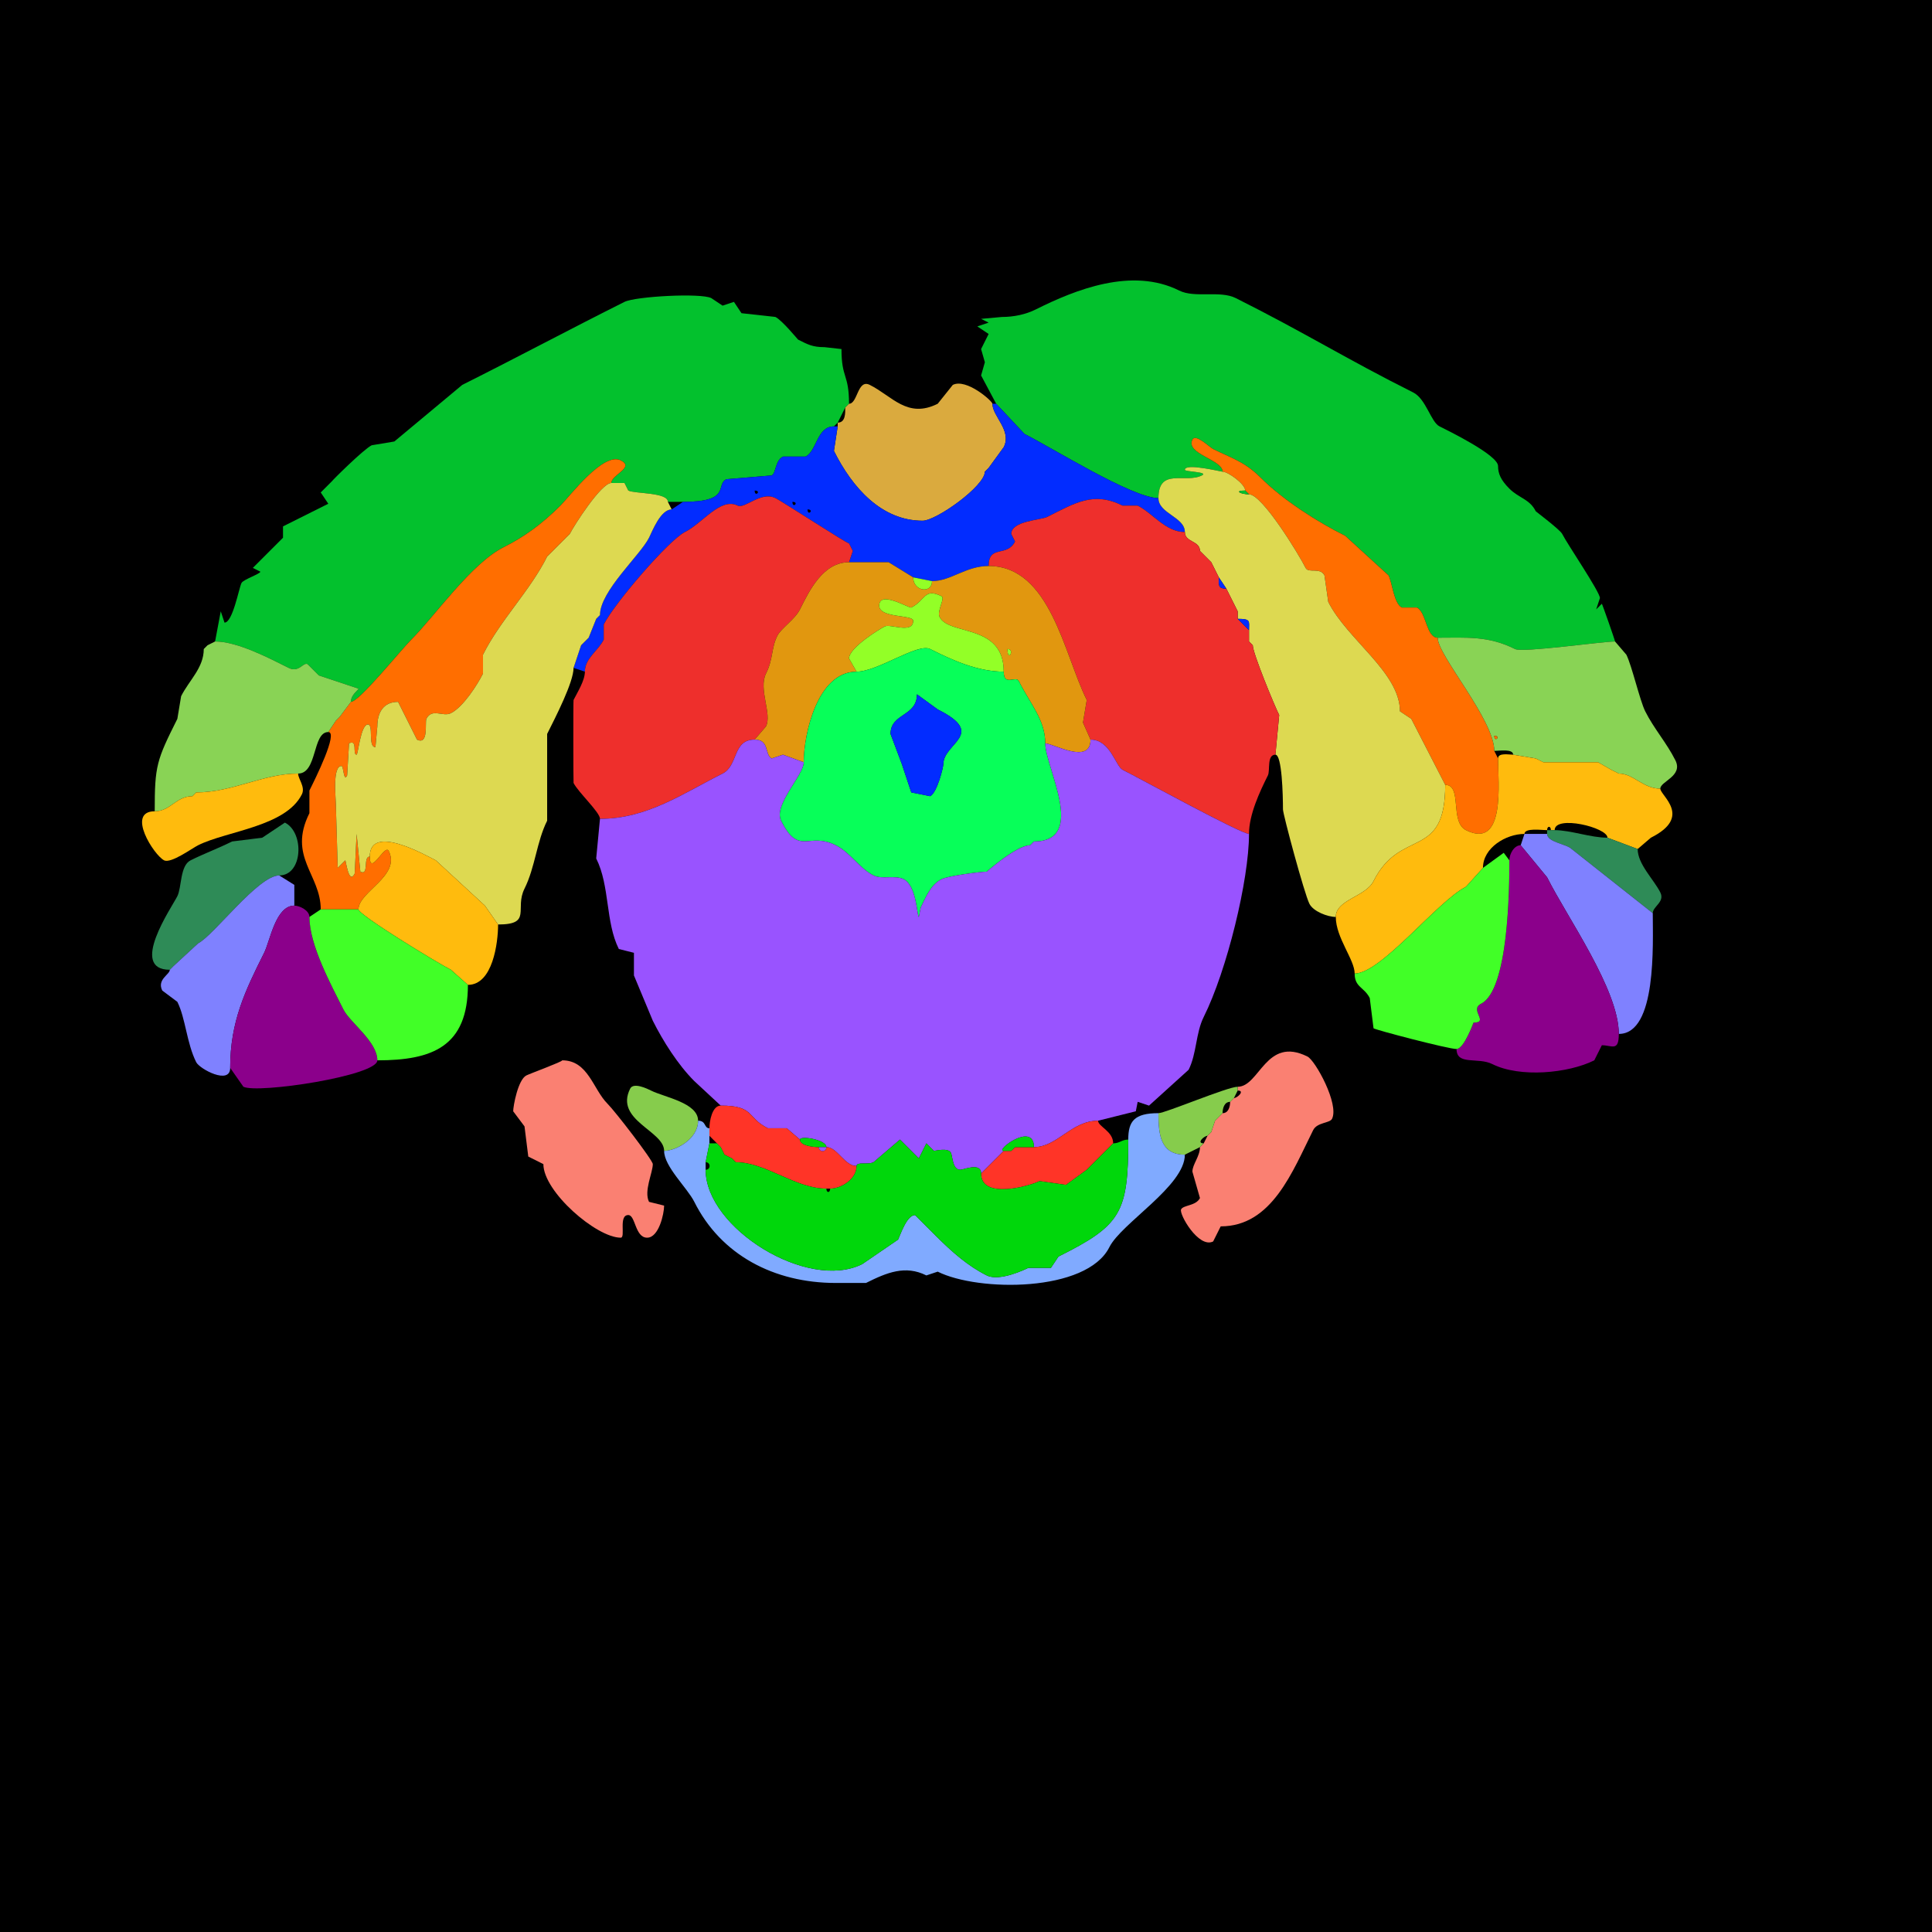 <?xml version="1.0" encoding="UTF-8"?>
<svg xmlns="http://www.w3.org/2000/svg" xmlns:xlink="http://www.w3.org/1999/xlink" width="430px" height="430px" viewBox="0 0 430 430" version="1.1">
<g id="surface1">
<rect x="0" y="0" width="430" height="430" style="fill:rgb(0%,0%,0%);fill-opacity:1;stroke:none;"/>
<path style=" stroke:none;fill-rule:nonzero;fill:rgb(1.176%,75.686%,17.647%);fill-opacity:1;" d="M 319.98 141.934 C 326.395 141.934 331.215 141.461 337.195 144.453 C 338.906 145.309 356.574 142.773 359.453 142.773 C 359.453 142.52 356.594 134.375 356.516 134.375 C 356.516 134.375 355.254 135.633 355.254 135.633 C 355.254 135.633 356.094 133.117 356.094 133.117 C 356.094 131.742 348.812 121.074 347.695 118.836 C 347.227 117.898 341.84 113.848 341.816 113.797 C 340.441 111.051 338.055 110.875 335.938 108.758 C 334.004 106.824 333.418 105.383 333.418 103.719 C 333.418 101.262 322.121 95.762 320.398 94.902 C 318.461 93.934 317.398 88.781 314.523 87.344 C 299.961 80.062 289.945 73.797 275.047 66.348 C 271.508 64.578 265.926 66.406 262.453 64.668 C 251.941 59.414 239.355 64.457 230.539 68.867 C 228.336 69.969 225.668 70.547 222.977 70.547 C 222.977 70.547 218.359 70.969 218.359 70.969 C 218.359 70.969 220.039 71.805 220.039 71.805 C 220.039 71.805 217.52 72.648 217.52 72.648 C 217.52 72.648 220.039 74.328 220.039 74.328 C 220.039 74.328 218.359 77.688 218.359 77.688 C 218.359 77.688 219.199 80.625 219.199 80.625 C 219.199 80.625 218.359 83.562 218.359 83.562 C 218.359 83.562 221.719 89.863 221.719 89.863 C 221.719 89.863 228.016 96.582 228.016 96.582 C 234.051 99.598 252.012 110.859 257.832 110.859 C 257.832 104 263.836 107.648 267.492 105.82 C 269.129 105 263.711 105.035 263.711 104.562 C 263.711 102.98 271.719 104.98 272.109 104.98 C 272.109 102.297 263.801 101.023 265.391 97.844 C 266.098 96.43 269.195 99.535 270.008 99.941 C 273.918 101.895 276.977 102.711 280.508 106.242 C 285.59 111.32 293.238 116.176 299.406 119.258 C 299.406 119.258 309.062 128.078 309.062 128.078 C 309.844 129.641 310.23 134.328 312 135.215 C 312 135.215 315.359 135.215 315.359 135.215 C 317.469 136.27 317.441 141.934 319.98 141.934 Z M 319.98 141.934 "/>
<path style=" stroke:none;fill-rule:nonzero;fill:rgb(1.176%,75.686%,17.647%);fill-opacity:1;" d="M 47.871 142.773 C 52.844 142.773 59.879 146.469 64.25 148.652 C 66.531 149.793 67.48 147.328 68.445 147.812 L 70.969 150.332 L 79.785 153.273 C 79.785 153.602 78.105 154.582 78.105 156.211 C 79.934 156.211 89.121 144.777 91.543 142.352 C 96.809 137.09 104.91 125.383 112.117 121.777 C 116.664 119.504 120.609 116.645 124.719 112.539 C 126.883 110.371 134.277 100.523 138.156 102.461 C 141.363 104.062 136.055 105.66 136.055 107.5 C 136.055 107.5 138.992 107.5 138.992 107.5 C 138.992 107.5 139.836 109.18 139.836 109.18 C 141.309 109.918 148.652 109.551 148.652 111.699 C 148.652 111.699 152.012 111.699 152.012 111.699 C 162.922 111.699 159.141 107.926 161.672 106.66 C 161.672 106.66 171.75 105.82 171.75 105.82 C 172.746 105.32 172.496 102.508 174.266 101.621 C 174.266 101.621 179.305 101.621 179.305 101.621 C 181.809 100.371 181.812 94.902 185.605 94.902 C 185.605 94.902 186.445 94.062 186.445 94.062 C 186.445 94.062 188.125 90.703 188.125 90.703 C 188.125 90.703 188.965 89.863 188.965 89.863 C 188.965 83.18 187.285 84.289 187.285 77.688 C 187.285 77.688 183.508 77.266 183.508 77.266 C 180.832 77.266 179.785 76.664 177.625 75.586 C 177.559 75.551 174.078 71.293 172.586 70.547 C 172.586 70.547 165.031 69.707 165.031 69.707 C 165.031 69.707 163.352 67.188 163.352 67.188 C 163.352 67.188 160.828 68.027 160.828 68.027 C 160.828 68.027 158.312 66.348 158.312 66.348 C 155.953 65.168 141.43 65.969 138.992 67.188 C 126.996 73.188 114.898 79.656 102.883 85.664 C 102.883 85.664 87.766 98.262 87.766 98.262 C 87.766 98.262 82.727 99.102 82.727 99.102 C 80.902 100.012 73.906 106.965 73.906 107.078 C 73.906 107.078 71.387 109.602 71.387 109.602 C 71.387 109.602 73.066 112.117 73.066 112.117 C 73.066 112.117 62.988 117.156 62.988 117.156 C 62.988 117.156 62.988 119.68 62.988 119.68 C 62.988 119.68 56.27 126.398 56.27 126.398 C 56.27 126.398 57.949 127.234 57.949 127.234 C 57.949 127.723 54.141 128.977 53.75 129.758 C 53.168 130.922 51.797 138.574 49.969 138.574 C 49.969 138.574 49.133 136.055 49.133 136.055 C 49.133 136.055 47.871 142.773 47.871 142.773 Z M 47.871 142.773 "/>
<path style=" stroke:none;fill-rule:nonzero;fill:rgb(85.49%,66.667%,24.314%);fill-opacity:1;" d="M 220.039 104.141 L 219.199 104.98 C 219.199 108.195 208.379 115.898 205.344 115.898 C 196.211 115.898 189.719 108.586 185.605 100.359 C 185.605 100.359 186.445 94.902 186.445 94.902 C 186.445 94.902 186.445 94.062 186.445 94.062 C 188.215 94.062 188.125 91.934 188.125 90.703 C 188.125 90.703 188.965 89.863 188.965 89.863 C 190.914 89.863 190.836 84.289 193.586 85.664 C 198.578 88.16 201.953 93.238 208.703 89.863 C 208.703 89.863 212.062 85.664 212.062 85.664 C 215.102 84.145 220.879 89.273 220.879 89.863 C 220.879 92.664 225.262 95.793 223.398 99.523 C 223.398 99.523 220.039 104.141 220.039 104.141 Z M 220.039 104.141 "/>
<path style=" stroke:none;fill-rule:evenodd;fill:rgb(0.784%,17.255%,100%);fill-opacity:1;" d="M 179.727 113.379 C 179.727 115 181.348 113.379 179.727 113.379 M 176.367 111.699 C 176.367 113.32 177.988 111.699 176.367 111.699 M 167.969 109.18 C 167.969 110.801 169.59 109.18 167.969 109.18 M 127.656 148.652 L 130.176 149.492 C 130.176 146.523 133.129 144.852 134.375 142.352 C 134.375 142.352 134.375 138.992 134.375 138.992 C 136.723 134.301 148.859 120.203 152.43 118.418 C 156.402 116.434 160.367 110.629 164.188 112.539 C 165.758 113.324 169.379 109.254 172.586 110.859 C 174.152 111.641 188.41 120.938 188.965 120.938 C 188.965 120.938 189.805 122.617 189.805 122.617 C 189.805 122.617 188.965 125.137 188.965 125.137 C 188.965 125.137 197.781 125.137 197.781 125.137 C 197.781 125.137 203.242 128.496 203.242 128.496 C 203.242 128.496 207.441 129.336 207.441 129.336 C 211.66 129.336 214.922 125.977 220.039 125.977 C 220.039 121.129 224.113 124.129 225.918 120.516 C 225.918 120.516 225.078 118.836 225.078 118.836 C 225.078 115.93 231.637 115.77 233.055 115.059 C 239.277 111.949 243.383 109.305 249.852 112.539 C 249.852 112.539 253.211 112.539 253.211 112.539 C 256.578 114.223 259.414 118.418 263.711 118.418 C 263.711 115.059 257.832 114.316 257.832 110.859 C 252.012 110.859 234.051 99.598 228.016 96.582 C 228.016 96.582 221.719 89.863 221.719 89.863 C 221.719 89.863 220.879 89.863 220.879 89.863 C 220.879 92.664 225.262 95.793 223.398 99.523 C 223.398 99.523 220.039 104.141 220.039 104.141 C 220.039 104.141 219.199 104.98 219.199 104.98 C 219.199 108.195 208.379 115.898 205.344 115.898 C 196.211 115.898 189.719 108.586 185.605 100.359 C 185.605 100.359 186.445 94.902 186.445 94.902 C 186.445 94.902 185.605 94.902 185.605 94.902 C 181.812 94.902 181.809 100.371 179.305 101.621 C 179.305 101.621 174.266 101.621 174.266 101.621 C 172.496 102.508 172.746 105.32 171.75 105.82 C 171.75 105.82 161.672 106.66 161.672 106.66 C 159.141 107.926 162.922 111.699 152.012 111.699 C 152.012 111.699 149.492 113.379 149.492 113.379 C 147.035 113.379 145.191 118.199 144.453 119.68 C 142.492 123.598 133.535 131.547 133.535 136.895 C 133.535 136.895 132.695 137.734 132.695 137.734 C 132.695 137.734 131.016 141.934 131.016 141.934 C 131.016 141.934 130.176 142.773 130.176 142.773 C 130.176 142.773 129.336 143.613 129.336 143.613 C 129.336 143.613 127.656 148.652 127.656 148.652 Z M 127.656 148.652 "/>
<path style=" stroke:none;fill-rule:nonzero;fill:rgb(100%,43.137%,0%);fill-opacity:1;" d="M 333.418 168.809 C 333.418 174.078 335.145 189.199 326.281 184.766 C 322.602 182.926 325.535 174.688 321.66 174.688 C 321.66 174.688 314.102 159.992 314.102 159.992 C 314.102 159.992 311.582 158.312 311.582 158.312 C 311.582 149.668 299.844 142.391 295.625 133.953 C 295.625 133.953 294.785 128.078 294.785 128.078 C 293.828 126.16 291.227 127.68 290.586 126.398 C 289.09 123.402 280.93 110.02 277.988 110.02 C 277.988 110.02 277.148 109.18 277.148 109.18 C 277.148 107.73 273.32 104.98 272.109 104.98 C 272.109 102.297 263.801 101.023 265.391 97.844 C 266.098 96.43 269.195 99.535 270.008 99.941 C 273.918 101.895 276.977 102.711 280.508 106.242 C 285.59 111.32 293.238 116.176 299.406 119.258 C 299.406 119.258 309.062 128.078 309.062 128.078 C 309.844 129.641 310.23 134.328 312 135.215 C 312 135.215 315.359 135.215 315.359 135.215 C 317.469 136.27 317.441 141.934 319.98 141.934 C 319.98 145.91 332.578 160.152 332.578 167.129 C 332.578 167.129 333.418 168.809 333.418 168.809 Z M 333.418 168.809 "/>
<path style=" stroke:none;fill-rule:nonzero;fill:rgb(100%,43.137%,0%);fill-opacity:1;" d="M 71.387 202.402 C 73.848 202.402 77.402 202.402 79.785 202.402 C 79.785 198.449 89.289 194.957 86.504 189.383 C 85.672 187.723 82.305 195.199 82.305 190.645 C 80.703 190.645 82.223 195.012 80.203 194.004 C 80.203 194.004 79.367 185.605 79.367 185.605 C 79.367 185.605 78.945 194.422 78.945 194.422 C 77.625 197.062 76.992 191.484 76.844 191.484 C 76.844 191.484 75.164 193.164 75.164 193.164 C 75.164 193.164 74.746 178.887 74.746 178.887 C 74.746 177.578 73.953 170.488 76.008 170.488 C 76.496 170.488 76.461 174.199 77.266 172.586 C 77.266 172.586 77.688 165.449 77.688 165.449 C 79.68 164.453 78.383 167.969 79.367 167.969 C 79.707 167.969 80.262 161.25 81.883 161.25 C 83.215 161.25 81.809 166.289 83.562 166.289 C 83.562 166.289 83.984 161.672 83.984 161.672 C 83.984 158.664 85.277 156.211 88.602 156.211 C 88.602 156.211 92.805 164.609 92.805 164.609 C 95.473 165.945 94.531 160.73 94.902 159.992 C 96.141 157.516 98.57 159.625 100.359 158.73 C 103.102 157.359 106.27 152.371 107.5 149.914 C 107.5 149.914 107.5 145.711 107.5 145.711 C 111.352 138.008 117.953 131.527 121.777 123.875 C 121.777 123.875 126.816 118.836 126.816 118.836 C 127.75 116.973 133.812 107.5 136.055 107.5 C 136.055 105.66 141.363 104.062 138.156 102.461 C 134.277 100.523 126.883 110.371 124.719 112.539 C 120.609 116.645 116.664 119.504 112.117 121.777 C 104.91 125.383 96.809 137.09 91.543 142.352 C 89.121 144.777 79.934 156.211 78.105 156.211 C 78.105 156.211 75.586 159.57 75.586 159.57 C 75.586 159.57 74.746 160.41 74.746 160.41 C 74.746 160.41 73.066 162.93 73.066 162.93 C 75.348 162.93 70.156 173.371 68.867 175.945 C 68.867 175.945 68.867 180.984 68.867 180.984 C 64.004 190.715 71.387 194.617 71.387 202.402 Z M 71.387 202.402 "/>
<path style=" stroke:none;fill-rule:nonzero;fill:rgb(1.176%,75.686%,17.647%);fill-opacity:1;" d="M 220.039 104.141 L 219.199 104.98 C 219.199 104.98 220.039 104.141 220.039 104.141 Z M 220.039 104.141 "/>
<path style=" stroke:none;fill-rule:nonzero;fill:rgb(86.667%,85.098%,31.765%);fill-opacity:1;" d="M 321.66 174.688 C 321.66 191.609 311.695 184.117 305.703 196.102 C 303.957 199.602 297.305 200.211 297.305 204.082 C 295.5 204.082 292.285 202.863 291.426 201.141 C 290.297 198.883 285.547 181.25 285.547 180.148 C 285.547 177.008 285.328 167.969 283.867 167.969 C 283.867 167.969 284.707 159.148 284.707 159.148 C 283.629 156.992 278.828 145.383 278.828 143.613 C 278.828 143.613 277.988 142.773 277.988 142.773 C 277.988 142.773 277.988 140.254 277.988 140.254 C 277.988 138.246 278.461 137.734 275.469 137.734 C 275.469 137.734 275.469 136.055 275.469 136.055 C 275.469 136.055 274.629 134.375 274.629 134.375 C 274.629 134.375 272.949 131.016 272.949 131.016 C 272.949 131.016 271.27 128.496 271.27 128.496 C 271.27 128.496 269.59 125.137 269.59 125.137 C 269.59 125.137 267.07 122.617 267.07 122.617 C 267.07 120.324 263.711 120.719 263.711 118.418 C 263.711 115.059 257.832 114.316 257.832 110.859 C 257.832 104 263.836 107.648 267.492 105.82 C 269.129 105 263.711 105.035 263.711 104.562 C 263.711 102.98 271.719 104.98 272.109 104.98 C 273.32 104.98 277.148 107.73 277.148 109.18 C 274.48 109.18 276.242 110.02 277.988 110.02 C 280.93 110.02 289.09 123.402 290.586 126.398 C 291.227 127.68 293.828 126.16 294.785 128.078 C 294.785 128.078 295.625 133.953 295.625 133.953 C 299.844 142.391 311.582 149.668 311.582 158.312 C 311.582 158.312 314.102 159.992 314.102 159.992 C 314.102 159.992 321.66 174.688 321.66 174.688 Z M 321.66 174.688 "/>
<path style=" stroke:none;fill-rule:nonzero;fill:rgb(86.667%,85.098%,31.765%);fill-opacity:1;" d="M 82.305 190.645 C 82.305 183.273 94.559 190.266 97 191.484 L 107.922 201.562 L 110.859 205.762 C 118.504 205.762 114.484 202.293 116.738 197.781 C 119.102 193.059 119.438 187.344 121.777 182.664 C 121.777 182.664 121.777 163.352 121.777 163.352 C 123.648 159.609 127.656 151.844 127.656 148.652 C 127.656 148.652 129.336 143.613 129.336 143.613 C 129.336 143.613 130.176 142.773 130.176 142.773 C 130.176 142.773 131.016 141.934 131.016 141.934 C 131.016 141.934 132.695 137.734 132.695 137.734 C 132.695 137.734 133.535 136.895 133.535 136.895 C 133.535 131.547 142.492 123.598 144.453 119.68 C 145.191 118.199 147.035 113.379 149.492 113.379 C 149.492 113.379 148.652 111.699 148.652 111.699 C 148.652 109.551 141.309 109.918 139.836 109.18 C 139.836 109.18 138.992 107.5 138.992 107.5 C 138.992 107.5 136.055 107.5 136.055 107.5 C 133.812 107.5 127.75 116.973 126.816 118.836 C 126.816 118.836 121.777 123.875 121.777 123.875 C 117.953 131.527 111.352 138.008 107.5 145.711 C 107.5 145.711 107.5 149.914 107.5 149.914 C 106.27 152.371 103.102 157.359 100.359 158.73 C 98.57 159.625 96.141 157.516 94.902 159.992 C 94.531 160.73 95.473 165.945 92.805 164.609 C 92.805 164.609 88.602 156.211 88.602 156.211 C 85.277 156.211 83.984 158.664 83.984 161.672 C 83.984 161.672 83.562 166.289 83.562 166.289 C 81.809 166.289 83.215 161.25 81.883 161.25 C 80.262 161.25 79.707 167.969 79.367 167.969 C 78.383 167.969 79.68 164.453 77.688 165.449 C 77.688 165.449 77.266 172.586 77.266 172.586 C 76.461 174.199 76.496 170.488 76.008 170.488 C 73.953 170.488 74.746 177.578 74.746 178.887 C 74.746 178.887 75.164 193.164 75.164 193.164 C 75.164 193.164 76.844 191.484 76.844 191.484 C 76.992 191.484 77.625 197.062 78.945 194.422 C 78.945 194.422 79.367 185.605 79.367 185.605 C 79.367 185.605 80.203 194.004 80.203 194.004 C 82.223 195.012 80.703 190.645 82.305 190.645 Z M 82.305 190.645 "/>
<path style=" stroke:none;fill-rule:nonzero;fill:rgb(1.176%,75.686%,17.647%);fill-opacity:1;" d="M 277.148 109.18 L 277.988 110.02 C 276.242 110.02 274.48 109.18 277.148 109.18 Z M 277.148 109.18 "/>
<path style=" stroke:none;fill-rule:nonzero;fill:rgb(93.333%,18.431%,17.255%);fill-opacity:1;" d="M 167.969 164.609 C 163.012 164.609 164.348 170.41 160.828 172.168 C 152.098 176.535 144.055 182.246 133.535 182.246 C 133.535 180.781 128.691 176.336 127.656 174.266 C 127.602 174.16 127.57 155.961 127.656 155.789 C 128.527 154.055 130.176 151.484 130.176 149.492 C 130.176 146.523 133.129 144.852 134.375 142.352 C 134.375 142.352 134.375 138.992 134.375 138.992 C 136.723 134.301 148.859 120.203 152.43 118.418 C 156.402 116.434 160.367 110.629 164.188 112.539 C 165.758 113.324 169.379 109.254 172.586 110.859 C 174.152 111.641 188.41 120.938 188.965 120.938 C 188.965 120.938 189.805 122.617 189.805 122.617 C 189.805 122.617 188.965 125.137 188.965 125.137 C 183.184 125.137 180.137 131.457 178.047 135.633 C 176.93 137.871 173.84 139.844 173.008 141.516 C 171.621 144.285 172.137 146.617 170.488 149.914 C 168.762 153.367 171.871 158.906 170.488 161.672 C 170.488 161.672 167.969 164.609 167.969 164.609 Z M 167.969 164.609 "/>
<path style=" stroke:none;fill-rule:nonzero;fill:rgb(93.333%,18.431%,17.255%);fill-opacity:1;" d="M 283.867 167.969 C 281.906 167.969 282.742 171.48 282.188 172.586 C 280.352 176.258 277.988 181.309 277.988 185.605 C 276.23 185.605 253.594 173.199 249.852 171.328 C 248.312 170.559 247.117 164.609 242.715 164.609 C 242.715 164.609 241.035 160.828 241.035 160.828 C 241.035 160.828 241.875 155.789 241.875 155.789 C 236.82 145.684 233.789 125.977 220.039 125.977 C 220.039 121.129 224.113 124.129 225.918 120.516 C 225.918 120.516 225.078 118.836 225.078 118.836 C 225.078 115.93 231.637 115.77 233.055 115.059 C 239.277 111.949 243.383 109.305 249.852 112.539 C 249.852 112.539 253.211 112.539 253.211 112.539 C 256.578 114.223 259.414 118.418 263.711 118.418 C 263.711 120.719 267.07 120.324 267.07 122.617 C 267.07 122.617 269.59 125.137 269.59 125.137 C 269.59 125.137 271.27 128.496 271.27 128.496 C 271.27 130.18 271.023 131.016 272.949 131.016 C 272.949 131.016 274.629 134.375 274.629 134.375 C 274.629 134.375 275.469 136.055 275.469 136.055 C 275.469 136.055 275.469 137.734 275.469 137.734 C 275.469 137.734 277.988 140.254 277.988 140.254 C 277.988 140.254 277.988 142.773 277.988 142.773 C 277.988 142.773 278.828 143.613 278.828 143.613 C 278.828 145.383 283.629 156.992 284.707 159.148 C 284.707 159.148 283.867 167.969 283.867 167.969 Z M 283.867 167.969 "/>
<path style=" stroke:none;fill-rule:nonzero;fill:rgb(0.784%,17.255%,100%);fill-opacity:1;" d="M 267.07 122.617 L 269.59 125.137 C 269.59 125.137 267.07 122.617 267.07 122.617 Z M 267.07 122.617 "/>
<path style=" stroke:none;fill-rule:evenodd;fill:rgb(88.235%,59.216%,5.882%);fill-opacity:1;" d="M 224.238 144.453 C 224.238 147.598 225.996 144.453 224.238 144.453 M 242.715 164.609 C 242.715 170.34 234.426 165.449 232.637 165.449 C 232.637 160.191 229.297 156.672 226.758 151.594 C 226.102 150.281 223.398 152.875 223.398 149.492 C 223.398 138.695 211.234 141.539 209.121 137.312 C 208.453 135.977 210.438 133.145 209.539 132.695 C 205.672 130.762 206.023 133.613 202.82 135.215 C 202.375 135.438 195.684 131.289 195.684 134.797 C 195.684 137.633 203.242 136.762 203.242 138.156 C 203.242 141.137 198.164 138.805 196.945 139.414 C 195.719 140.027 188.965 144.164 188.965 146.555 C 188.965 146.555 190.645 149.492 190.645 149.492 C 181.918 149.492 178.887 163.398 178.887 169.648 C 178.887 169.648 174.266 167.969 174.266 167.969 C 174.266 167.969 171.75 168.809 171.75 168.809 C 170.148 168.012 171.312 164.609 167.969 164.609 C 167.969 164.609 170.488 161.672 170.488 161.672 C 171.871 158.906 168.762 153.367 170.488 149.914 C 172.137 146.617 171.621 144.285 173.008 141.516 C 173.84 139.844 176.93 137.871 178.047 135.633 C 180.137 131.457 183.184 125.137 188.965 125.137 C 188.965 125.137 197.781 125.137 197.781 125.137 C 197.781 125.137 203.242 128.496 203.242 128.496 C 203.242 131.648 207.441 132.188 207.441 129.336 C 211.66 129.336 214.922 125.977 220.039 125.977 C 233.789 125.977 236.82 145.684 241.875 155.789 C 241.875 155.789 241.035 160.828 241.035 160.828 C 241.035 160.828 242.715 164.609 242.715 164.609 Z M 242.715 164.609 "/>
<path style=" stroke:none;fill-rule:nonzero;fill:rgb(57.647%,100%,15.294%);fill-opacity:1;" d="M 203.242 128.496 L 207.441 129.336 C 207.441 132.188 203.242 131.648 203.242 128.496 Z M 203.242 128.496 "/>
<path style=" stroke:none;fill-rule:nonzero;fill:rgb(0.784%,17.255%,100%);fill-opacity:1;" d="M 271.27 128.496 L 272.949 131.016 C 271.023 131.016 271.27 130.18 271.27 128.496 Z M 271.27 128.496 "/>
<path style=" stroke:none;fill-rule:nonzero;fill:rgb(57.647%,100%,15.294%);fill-opacity:1;" d="M 190.645 149.492 C 195.363 149.492 204.219 143.051 207.023 144.453 C 211.914 146.898 217.547 149.492 223.398 149.492 C 223.398 138.695 211.234 141.539 209.121 137.312 C 208.453 135.977 210.438 133.145 209.539 132.695 C 205.672 130.762 206.023 133.613 202.82 135.215 C 202.375 135.438 195.684 131.289 195.684 134.797 C 195.684 137.633 203.242 136.762 203.242 138.156 C 203.242 141.137 198.164 138.805 196.945 139.414 C 195.719 140.027 188.965 144.164 188.965 146.555 C 188.965 146.555 190.645 149.492 190.645 149.492 Z M 190.645 149.492 "/>
<path style=" stroke:none;fill-rule:nonzero;fill:rgb(0.784%,17.255%,100%);fill-opacity:1;" d="M 274.629 134.375 L 275.469 136.055 C 275.469 136.055 274.629 134.375 274.629 134.375 Z M 274.629 134.375 "/>
<path style=" stroke:none;fill-rule:nonzero;fill:rgb(0.784%,17.255%,100%);fill-opacity:1;" d="M 275.469 137.734 C 278.461 137.734 277.988 138.246 277.988 140.254 C 277.988 140.254 275.469 137.734 275.469 137.734 Z M 275.469 137.734 "/>
<path style=" stroke:none;fill-rule:evenodd;fill:rgb(53.725%,82.745%,33.333%);fill-opacity:1;" d="M 332.578 163.77 C 332.578 165.391 334.199 163.77 332.578 163.77 M 360.293 172.168 C 363.562 172.168 365.668 175.527 369.531 175.527 C 369.531 173.906 374.652 172.75 372.891 169.227 C 370.945 165.336 368.094 162.156 366.172 158.312 C 364.973 155.914 363.207 148.18 361.973 145.711 C 361.973 145.711 359.453 142.773 359.453 142.773 C 356.574 142.773 338.906 145.309 337.195 144.453 C 331.215 141.461 326.395 141.934 319.98 141.934 C 319.98 145.91 332.578 160.152 332.578 167.129 C 333.617 167.129 336.777 166.59 336.777 167.969 C 336.777 167.969 341.816 168.809 341.816 168.809 C 341.816 168.809 343.496 169.648 343.496 169.648 C 343.496 169.648 355.672 169.648 355.672 169.648 C 355.672 169.648 358.613 171.328 358.613 171.328 C 358.613 171.328 360.293 172.168 360.293 172.168 Z M 360.293 172.168 "/>
<path style=" stroke:none;fill-rule:nonzero;fill:rgb(53.725%,82.745%,33.333%);fill-opacity:1;" d="M 42.832 177.207 C 39.176 177.207 37.953 180.566 34.434 180.566 C 34.434 170.355 34.852 169.234 39.473 159.992 C 39.473 159.992 40.312 154.953 40.312 154.953 C 42.078 151.418 45.352 148.652 45.352 144.453 C 45.352 144.453 46.191 143.613 46.191 143.613 C 46.191 143.613 47.871 142.773 47.871 142.773 C 52.844 142.773 59.879 146.469 64.25 148.652 C 66.531 149.793 67.48 147.328 68.445 147.812 C 68.445 147.812 70.969 150.332 70.969 150.332 C 70.969 150.332 79.785 153.273 79.785 153.273 C 79.785 153.602 78.105 154.582 78.105 156.211 C 78.105 156.211 75.586 159.57 75.586 159.57 C 75.586 159.57 74.746 160.41 74.746 160.41 C 74.746 160.41 73.066 162.93 73.066 162.93 C 69.496 162.93 70.668 172.168 66.348 172.168 C 58.582 172.168 51.754 176.367 43.672 176.367 C 43.672 176.367 42.832 177.207 42.832 177.207 Z M 42.832 177.207 "/>
<path style=" stroke:none;fill-rule:nonzero;fill:rgb(0.784%,17.255%,100%);fill-opacity:1;" d="M 277.988 142.773 L 278.828 143.613 C 278.828 143.613 277.988 142.773 277.988 142.773 Z M 277.988 142.773 "/>
<path style=" stroke:none;fill-rule:nonzero;fill:rgb(1.176%,75.686%,17.647%);fill-opacity:1;" d="M 46.191 143.613 L 45.352 144.453 C 45.352 144.453 46.191 143.613 46.191 143.613 Z M 46.191 143.613 "/>
<path style=" stroke:none;fill-rule:evenodd;fill:rgb(2.745%,100%,34.902%);fill-opacity:1;" d="M 204.082 154.531 C 204.082 159.52 198.203 158.699 198.203 163.352 L 200.723 170.07 L 202.82 176.367 L 207.023 177.207 C 208.598 176.418 209.961 170.719 209.961 170.07 C 209.961 165.344 219.746 163.414 208.703 157.891 L 204.082 154.531 M 230.117 187.285 L 229.277 188.125 C 226.234 188.125 219.645 194.004 219.617 194.004 C 218.184 194.004 211.051 194.93 209.539 195.684 C 207.062 196.922 205.922 199.98 204.922 201.984 C 204.922 201.984 204.5 204.082 204.5 204.082 C 204.117 204.082 204.031 197.129 201.141 195.684 C 199.184 194.707 196.305 195.785 194.422 194.844 C 191.305 193.285 189.227 189.727 186.023 188.125 C 179.879 185.055 177.84 190.652 173.848 182.664 C 172.082 179.133 178.887 172.523 178.887 169.648 C 178.887 163.398 181.918 149.492 190.645 149.492 C 195.363 149.492 204.219 143.051 207.023 144.453 C 211.914 146.898 217.547 149.492 223.398 149.492 C 223.398 152.875 226.102 150.281 226.758 151.594 C 229.297 156.672 232.637 160.191 232.637 165.449 C 232.637 170.758 242.078 187.285 230.117 187.285 Z M 230.117 187.285 "/>
<path style=" stroke:none;fill-rule:nonzero;fill:rgb(57.647%,100%,15.294%);fill-opacity:1;" d="M 224.238 144.453 C 224.238 147.598 225.996 144.453 224.238 144.453 Z M 224.238 144.453 "/>
<path style=" stroke:none;fill-rule:nonzero;fill:rgb(0.784%,17.255%,100%);fill-opacity:1;" d="M 204.082 154.531 C 204.082 159.52 198.203 158.699 198.203 163.352 L 200.723 170.07 L 202.82 176.367 L 207.023 177.207 C 208.598 176.418 209.961 170.719 209.961 170.07 C 209.961 165.344 219.746 163.414 208.703 157.891 Z M 204.082 154.531 "/>
<path style=" stroke:none;fill-rule:nonzero;fill:rgb(1.176%,75.686%,17.647%);fill-opacity:1;" d="M 75.586 159.57 L 74.746 160.41 C 74.746 160.41 75.586 159.57 75.586 159.57 Z M 75.586 159.57 "/>
<path style=" stroke:none;fill-rule:nonzero;fill:rgb(100%,43.137%,0%);fill-opacity:1;" d="M 332.578 163.77 C 332.578 165.391 334.199 163.77 332.578 163.77 Z M 332.578 163.77 "/>
<path style=" stroke:none;fill-rule:nonzero;fill:rgb(60%,32.549%,100%);fill-opacity:1;" d="M 190.645 259.512 C 190.645 258.5 193.141 259.312 194.422 258.672 L 200.305 253.633 L 204.5 257.832 L 206.18 254.473 L 207.859 256.152 C 208.141 256.152 211.043 255.379 211.641 256.57 C 212.039 257.371 211.953 260.352 213.742 260.352 C 214.492 260.352 218.359 258.609 218.359 261.191 C 218.359 261.191 223.398 256.152 223.398 256.152 C 221.309 256.152 230.117 249.535 230.117 255.312 C 235.344 255.312 238.457 249.434 244.395 249.434 C 244.395 249.434 252.793 247.336 252.793 247.336 C 252.793 247.336 253.211 245.234 253.211 245.234 C 253.211 245.234 255.734 246.074 255.734 246.074 C 255.734 246.074 264.551 238.094 264.551 238.094 C 266.363 234.473 266.121 229.918 267.91 226.336 C 273.062 216.031 277.988 195.836 277.988 185.605 C 276.23 185.605 253.594 173.199 249.852 171.328 C 248.312 170.559 247.117 164.609 242.715 164.609 C 242.715 170.34 234.426 165.449 232.637 165.449 C 232.637 170.758 242.078 187.285 230.117 187.285 C 230.117 187.285 229.277 188.125 229.277 188.125 C 226.234 188.125 219.645 194.004 219.617 194.004 C 218.184 194.004 211.051 194.93 209.539 195.684 C 207.062 196.922 205.922 199.98 204.922 201.984 C 204.922 201.984 204.5 204.082 204.5 204.082 C 204.117 204.082 204.031 197.129 201.141 195.684 C 199.184 194.707 196.305 195.785 194.422 194.844 C 191.305 193.285 189.227 189.727 186.023 188.125 C 179.879 185.055 177.84 190.652 173.848 182.664 C 172.082 179.133 178.887 172.523 178.887 169.648 C 178.887 169.648 174.266 167.969 174.266 167.969 C 174.266 167.969 171.75 168.809 171.75 168.809 C 170.148 168.012 171.312 164.609 167.969 164.609 C 163.012 164.609 164.348 170.41 160.828 172.168 C 152.098 176.535 144.055 182.246 133.535 182.246 C 133.535 182.246 132.695 191.062 132.695 191.062 C 135.77 197.211 134.719 205.191 137.734 211.219 C 137.734 211.219 141.094 212.062 141.094 212.062 C 141.094 212.062 141.094 217.102 141.094 217.102 C 141.094 217.102 145.293 227.18 145.293 227.18 C 147.539 231.668 150.855 236.938 154.531 240.617 C 154.531 240.617 160.41 246.074 160.41 246.074 C 168.027 246.074 166.102 248.711 170.906 251.113 C 170.906 251.113 175.109 251.113 175.109 251.113 C 175.109 251.113 178.047 253.633 178.047 253.633 C 178.047 252.703 183.926 253.637 183.926 255.312 C 186.367 255.312 187.953 259.512 190.645 259.512 Z M 190.645 259.512 "/>
<path style=" stroke:none;fill-rule:nonzero;fill:rgb(100%,73.333%,5.098%);fill-opacity:1;" d="M 297.305 204.082 C 297.305 208.711 301.504 213.582 301.504 216.68 C 307.395 216.68 319.996 200.504 326.281 197.363 C 326.281 197.363 330.059 193.164 330.059 193.164 C 330.059 188.664 335.211 185.605 339.297 185.605 C 339.297 184.191 343.227 184.766 344.336 184.766 C 344.336 183.77 345.176 183.77 345.176 184.766 C 345.176 184.766 346.016 184.766 346.016 184.766 C 346.016 181.336 357.773 184.145 357.773 186.445 C 357.773 186.445 364.492 188.965 364.492 188.965 C 364.492 188.965 367.43 186.445 367.43 186.445 C 376.805 181.758 369.531 177.074 369.531 175.527 C 365.668 175.527 363.562 172.168 360.293 172.168 C 360.293 172.168 358.613 171.328 358.613 171.328 C 358.613 171.328 355.672 169.648 355.672 169.648 C 355.672 169.648 343.496 169.648 343.496 169.648 C 343.496 169.648 341.816 168.809 341.816 168.809 C 341.816 168.809 336.777 167.969 336.777 167.969 C 335.816 167.969 333.418 167.484 333.418 168.809 C 333.418 174.078 335.145 189.199 326.281 184.766 C 322.602 182.926 325.535 174.688 321.66 174.688 C 321.66 191.609 311.695 184.117 305.703 196.102 C 303.957 199.602 297.305 200.211 297.305 204.082 Z M 297.305 204.082 "/>
<path style=" stroke:none;fill-rule:nonzero;fill:rgb(100%,73.333%,5.098%);fill-opacity:1;" d="M 42.832 177.207 C 39.176 177.207 37.953 180.566 34.434 180.566 C 28.023 180.566 34.258 190.348 36.531 191.484 C 38.047 192.242 42.734 188.805 44.094 188.125 C 50.469 184.938 63.578 184.008 67.188 176.789 C 68.008 175.145 66.348 173.363 66.348 172.168 C 58.582 172.168 51.754 176.367 43.672 176.367 C 43.672 176.367 42.832 177.207 42.832 177.207 Z M 42.832 177.207 "/>
<path style=" stroke:none;fill-rule:nonzero;fill:rgb(18.039%,54.51%,34.118%);fill-opacity:1;" d="M 38.633 215 L 37.793 215.84 C 28.602 215.84 38.238 201.93 39.473 199.461 C 40.461 197.484 40.043 192.668 42.414 191.484 C 45.465 189.957 48.516 188.852 51.648 187.285 C 51.648 187.285 58.367 186.445 58.367 186.445 C 58.367 186.445 63.406 183.086 63.406 183.086 C 67.777 185.27 67.434 194.844 62.148 194.844 C 57.461 194.844 47.574 208.219 44.094 209.961 C 44.094 209.961 38.633 215 38.633 215 Z M 38.633 215 "/>
<path style=" stroke:none;fill-rule:nonzero;fill:rgb(18.039%,54.51%,34.118%);fill-opacity:1;" d="M 364.492 188.965 C 364.492 192.34 368.082 195.727 369.531 198.625 C 370.598 200.758 367.852 201.738 367.852 203.242 C 367.852 203.242 349.797 188.965 349.797 188.965 C 348.652 187.824 344.336 187.449 344.336 185.605 C 344.336 185.605 344.336 184.766 344.336 184.766 C 344.336 184.766 345.176 184.766 345.176 184.766 C 345.176 184.766 346.016 184.766 346.016 184.766 C 349.598 184.766 353.992 186.445 357.773 186.445 C 357.773 186.445 364.492 188.965 364.492 188.965 Z M 364.492 188.965 "/>
<path style=" stroke:none;fill-rule:nonzero;fill:rgb(49.804%,50.588%,100%);fill-opacity:1;" d="M 367.852 203.242 C 367.852 210.035 368.797 230.117 360.293 230.117 C 360.293 220.254 348.793 204.18 344.336 195.266 C 344.336 195.266 338.457 188.125 338.457 188.125 C 338.457 188.125 339.297 185.605 339.297 185.605 C 341.324 185.605 342.309 185.605 344.336 185.605 C 344.336 187.449 348.652 187.824 349.797 188.965 C 349.797 188.965 367.852 203.242 367.852 203.242 Z M 367.852 203.242 "/>
<path style=" stroke:none;fill-rule:nonzero;fill:rgb(100%,73.333%,5.098%);fill-opacity:1;" d="M 110.859 205.762 C 110.859 209.812 109.684 219.199 104.141 219.199 C 104.141 219.199 100.359 215.84 100.359 215.84 C 97.516 214.418 79.785 203.621 79.785 202.402 C 79.785 198.449 89.289 194.957 86.504 189.383 C 85.672 187.723 82.305 195.199 82.305 190.645 C 82.305 183.273 94.559 190.266 97 191.484 C 97 191.484 107.922 201.562 107.922 201.562 C 107.922 201.562 110.859 205.762 110.859 205.762 Z M 110.859 205.762 "/>
<path style=" stroke:none;fill-rule:nonzero;fill:rgb(54.51%,0%,54.51%);fill-opacity:1;" d="M 360.293 230.117 C 360.293 234.137 358.781 232.637 356.516 232.637 L 354.836 235.996 C 349.043 238.891 338.301 239.906 332.156 236.836 C 328.934 235.223 324.18 237.199 324.18 233.477 C 325.832 233.477 327.945 227.598 327.961 227.598 C 331.527 227.598 326.938 224.75 329.641 223.398 C 335.727 220.355 335.938 197.961 335.938 191.484 C 335.938 190.043 336.988 188.125 338.457 188.125 C 338.457 188.125 344.336 195.266 344.336 195.266 C 348.793 204.18 360.293 220.254 360.293 230.117 Z M 360.293 230.117 "/>
<path style=" stroke:none;fill-rule:nonzero;fill:rgb(25.49%,100%,15.294%);fill-opacity:1;" d="M 301.504 216.68 C 301.504 219.77 303.633 219.676 304.863 222.141 L 305.703 228.859 C 305.848 229.148 322.348 233.477 324.18 233.477 C 325.832 233.477 327.945 227.598 327.961 227.598 C 331.527 227.598 326.938 224.75 329.641 223.398 C 335.727 220.355 335.938 197.961 335.938 191.484 C 335.938 191.484 334.68 189.805 334.68 189.805 C 334.68 189.805 330.059 193.164 330.059 193.164 C 330.059 193.164 326.281 197.363 326.281 197.363 C 319.996 200.504 307.395 216.68 301.504 216.68 Z M 301.504 216.68 "/>
<path style=" stroke:none;fill-rule:nonzero;fill:rgb(49.804%,50.588%,100%);fill-opacity:1;" d="M 37.793 215.84 C 37.793 216.918 34.879 217.992 36.113 220.461 L 39.473 222.977 C 41.305 226.645 41.543 232.156 43.672 236.414 C 44.422 237.918 51.23 241.57 51.23 237.676 C 51.23 227.367 54.578 220.484 58.789 212.062 C 60.133 209.371 61.34 201.562 65.508 201.562 C 65.508 201.562 65.508 196.945 65.508 196.945 C 65.508 196.945 62.148 194.844 62.148 194.844 C 57.461 194.844 47.574 208.219 44.094 209.961 C 44.094 209.961 38.633 215 38.633 215 C 38.633 215 37.793 215.84 37.793 215.84 Z M 37.793 215.84 "/>
<path style=" stroke:none;fill-rule:nonzero;fill:rgb(54.51%,0%,54.51%);fill-opacity:1;" d="M 83.984 235.996 C 83.984 239.445 57.348 243.465 54.172 241.875 L 51.23 237.676 C 51.23 227.367 54.578 220.484 58.789 212.062 C 60.133 209.371 61.34 201.562 65.508 201.562 C 66.707 201.562 68.867 202.645 68.867 204.082 C 68.867 210.355 73.719 219.242 76.426 224.656 C 77.902 227.613 83.984 231.793 83.984 235.996 Z M 83.984 235.996 "/>
<path style=" stroke:none;fill-rule:nonzero;fill:rgb(25.49%,100%,15.294%);fill-opacity:1;" d="M 104.141 219.199 C 104.141 232.98 96.188 235.996 83.984 235.996 C 83.984 231.793 77.902 227.613 76.426 224.656 C 73.719 219.242 68.867 210.355 68.867 204.082 C 68.867 204.082 71.387 202.402 71.387 202.402 C 73.848 202.402 77.402 202.402 79.785 202.402 C 79.785 203.621 97.516 214.418 100.359 215.84 C 100.359 215.84 104.141 219.199 104.141 219.199 Z M 104.141 219.199 "/>
<path style=" stroke:none;fill-rule:nonzero;fill:rgb(98.039%,50.196%,44.706%);fill-opacity:1;" d="M 267.91 254.473 L 267.07 255.312 C 267.07 257.387 265.391 259.137 265.391 260.773 C 265.391 260.773 267.07 266.648 267.07 266.648 C 266.184 268.422 263.371 268.172 262.871 269.172 C 262.367 270.18 266.766 277.93 270.008 276.309 C 270.008 276.309 271.688 272.949 271.688 272.949 C 283.09 272.949 287.668 260.73 292.266 251.531 C 293.152 249.762 295.965 250.012 296.465 249.016 C 298.102 245.742 292.746 236.027 291.008 235.156 C 281.742 230.523 280.363 241.875 275.469 241.875 C 275.469 241.875 275.469 242.715 275.469 242.715 C 277.172 242.715 275.383 244.395 274.629 244.395 C 274.629 244.395 273.789 245.234 273.789 245.234 C 273.789 246.273 273.434 247.754 272.109 247.754 C 272.109 247.754 271.27 248.594 271.27 248.594 C 271.27 248.594 270.43 249.434 270.43 249.434 C 270.43 249.434 269.59 251.953 269.59 251.953 C 269.59 251.953 268.75 252.793 268.75 252.793 C 268.75 252.793 267.91 254.473 267.91 254.473 Z M 267.91 254.473 "/>
<path style=" stroke:none;fill-rule:nonzero;fill:rgb(98.039%,50.196%,44.706%);fill-opacity:1;" d="M 125.137 235.996 C 125.137 236.312 118.043 238.914 117.156 239.355 C 115.285 240.293 114.219 246.176 114.219 247.336 L 116.738 250.695 L 117.578 257.414 L 120.938 259.094 C 120.938 265.242 132.754 275.469 138.156 275.469 C 139.301 275.469 137.59 270.43 139.836 270.43 C 141.453 270.43 141.32 275.469 144.031 275.469 C 146.633 275.469 147.812 270.152 147.812 268.328 L 144.453 267.492 C 143.254 265.098 145.293 261.012 145.293 259.094 C 145.293 258.227 136.98 247.422 135.215 245.656 C 131.98 242.422 130.91 235.996 125.137 235.996 Z M 125.137 235.996 "/>
<path style=" stroke:none;fill-rule:nonzero;fill:rgb(52.549%,80%,29.804%);fill-opacity:1;" d="M 155.371 249.434 C 155.371 253.582 150.32 256.152 147.812 256.152 C 147.812 251.648 136.719 249.363 140.254 242.297 C 141 240.801 144.137 242.348 144.875 242.715 C 147.871 244.215 155.371 245.438 155.371 249.434 Z M 155.371 249.434 "/>
<path style=" stroke:none;fill-rule:nonzero;fill:rgb(52.549%,80%,29.804%);fill-opacity:1;" d="M 267.07 255.312 L 263.711 256.992 C 258.234 256.992 257.832 252.422 257.832 247.754 C 259.336 247.754 273.234 241.875 275.469 241.875 C 275.469 241.875 275.469 242.715 275.469 242.715 C 275.469 242.715 274.629 244.395 274.629 244.395 C 274.629 244.395 273.789 245.234 273.789 245.234 C 272.465 245.234 272.109 246.715 272.109 247.754 C 272.109 247.754 271.27 248.594 271.27 248.594 C 271.27 248.594 270.43 249.434 270.43 249.434 C 270.43 249.434 269.59 251.953 269.59 251.953 C 269.59 251.953 268.75 252.793 268.75 252.793 C 267.996 252.793 266.207 254.473 267.91 254.473 C 267.91 254.473 267.07 255.312 267.07 255.312 Z M 267.07 255.312 "/>
<path style=" stroke:none;fill-rule:nonzero;fill:rgb(100%,20.392%,15.294%);fill-opacity:1;" d="M 183.926 264.551 L 184.766 264.551 C 187.242 264.551 190.645 262.438 190.645 259.512 C 187.953 259.512 186.367 255.312 183.926 255.312 C 183.926 256.488 182.246 256.488 182.246 255.312 C 181.051 255.312 178.047 255.008 178.047 253.633 C 178.047 253.633 175.109 251.113 175.109 251.113 C 175.109 251.113 170.906 251.113 170.906 251.113 C 166.102 248.711 168.027 246.074 160.41 246.074 C 158.465 246.074 157.891 249.652 157.891 251.113 C 157.891 251.113 157.891 252.793 157.891 252.793 C 157.891 252.793 159.57 254.473 159.57 254.473 C 159.57 254.473 160.41 255.312 160.41 255.312 C 160.41 255.312 161.25 256.992 161.25 256.992 C 161.25 256.992 162.93 257.832 162.93 257.832 C 162.93 257.832 163.77 258.672 163.77 258.672 C 170.445 258.672 176.996 264.551 183.926 264.551 Z M 183.926 264.551 "/>
<path style=" stroke:none;fill-rule:nonzero;fill:rgb(50.196%,66.667%,100%);fill-opacity:1;" d="M 157.051 258.672 L 157.051 260.352 C 157.051 273.344 179.762 287.418 191.906 281.348 C 191.906 281.348 199.883 275.891 199.883 275.891 C 200.379 274.891 201.805 270.43 203.664 270.43 C 203.664 270.43 208.281 275.047 208.281 275.047 C 211.875 278.641 215.426 281.77 219.617 283.867 C 222.473 285.293 228.25 282.492 228.859 282.188 C 228.859 282.188 233.898 282.188 233.898 282.188 C 233.898 282.188 235.578 279.668 235.578 279.668 C 249.48 272.715 251.113 270.004 251.113 253.633 C 251.113 249.566 252.434 247.754 257.832 247.754 C 257.832 252.422 258.234 256.992 263.711 256.992 C 263.711 263.953 249.578 272.242 246.914 277.57 C 241.867 287.66 217.723 287.539 208.703 283.027 C 208.703 283.027 206.18 283.867 206.18 283.867 C 201.496 281.523 197.383 283.227 192.742 285.547 C 192.742 285.547 186.023 285.547 186.023 285.547 C 172.254 285.547 160.43 279.289 154.531 267.492 C 152.969 264.367 147.812 259.648 147.812 256.152 C 150.32 256.152 155.371 253.582 155.371 249.434 C 157.23 249.434 156.648 251.113 157.891 251.113 C 157.891 251.113 157.891 252.793 157.891 252.793 C 157.891 252.793 157.891 254.473 157.891 254.473 C 157.891 254.473 157.051 258.672 157.051 258.672 Z M 157.051 258.672 "/>
<path style=" stroke:none;fill-rule:nonzero;fill:rgb(100%,20.392%,15.294%);fill-opacity:1;" d="M 241.875 260.352 L 237.258 263.711 L 231.375 262.871 C 229.242 263.938 218.359 267.094 218.359 261.191 C 218.359 261.191 223.398 256.152 223.398 256.152 C 223.398 256.152 225.078 256.152 225.078 256.152 C 225.078 256.152 225.918 255.312 225.918 255.312 C 227.812 255.312 228.223 255.312 230.117 255.312 C 235.344 255.312 238.457 249.434 244.395 249.434 C 244.395 250.734 247.754 251.758 247.754 254.473 C 247.754 254.473 246.914 255.312 246.914 255.312 C 246.914 255.312 246.074 256.152 246.074 256.152 C 246.074 256.152 242.715 259.512 242.715 259.512 C 242.715 259.512 241.875 260.352 241.875 260.352 Z M 241.875 260.352 "/>
<path style=" stroke:none;fill-rule:nonzero;fill:rgb(0%,84.314%,4.314%);fill-opacity:1;" d="M 182.246 255.312 L 183.926 255.312 C 183.926 253.637 178.047 252.703 178.047 253.633 C 178.047 255.008 181.051 255.312 182.246 255.312 Z M 182.246 255.312 "/>
<path style=" stroke:none;fill-rule:nonzero;fill:rgb(0%,84.314%,4.314%);fill-opacity:1;" d="M 223.398 256.152 L 225.078 256.152 C 225.078 256.152 225.918 255.312 225.918 255.312 C 227.812 255.312 228.223 255.312 230.117 255.312 C 230.117 249.535 221.309 256.152 223.398 256.152 Z M 223.398 256.152 "/>
<path style=" stroke:none;fill-rule:nonzero;fill:rgb(0%,84.314%,4.314%);fill-opacity:1;" d="M 183.926 264.551 C 183.926 265.547 184.766 265.547 184.766 264.551 C 187.242 264.551 190.645 262.438 190.645 259.512 C 190.645 258.5 193.141 259.312 194.422 258.672 C 194.422 258.672 200.305 253.633 200.305 253.633 C 200.305 253.633 204.5 257.832 204.5 257.832 C 204.5 257.832 206.18 254.473 206.18 254.473 C 206.18 254.473 207.859 256.152 207.859 256.152 C 208.141 256.152 211.043 255.379 211.641 256.57 C 212.039 257.371 211.953 260.352 213.742 260.352 C 214.492 260.352 218.359 258.609 218.359 261.191 C 218.359 267.094 229.242 263.938 231.375 262.871 C 231.375 262.871 237.258 263.711 237.258 263.711 C 237.258 263.711 241.875 260.352 241.875 260.352 C 241.875 260.352 242.715 259.512 242.715 259.512 C 242.715 259.512 246.074 256.152 246.074 256.152 C 246.074 256.152 246.914 255.312 246.914 255.312 C 246.914 255.312 247.754 254.473 247.754 254.473 C 249.16 254.473 249.707 253.633 251.113 253.633 C 251.113 270.004 249.48 272.715 235.578 279.668 C 235.578 279.668 233.898 282.188 233.898 282.188 C 233.898 282.188 228.859 282.188 228.859 282.188 C 228.25 282.492 222.473 285.293 219.617 283.867 C 215.426 281.77 211.875 278.641 208.281 275.047 C 208.281 275.047 203.664 270.43 203.664 270.43 C 201.805 270.43 200.379 274.891 199.883 275.891 C 199.883 275.891 191.906 281.348 191.906 281.348 C 179.762 287.418 157.051 273.344 157.051 260.352 C 158.227 260.352 158.227 258.672 157.051 258.672 C 157.051 258.672 157.891 254.473 157.891 254.473 C 157.891 254.473 159.57 254.473 159.57 254.473 C 159.57 254.473 160.41 255.312 160.41 255.312 C 160.41 255.312 161.25 256.992 161.25 256.992 C 161.25 256.992 162.93 257.832 162.93 257.832 C 162.93 257.832 163.77 258.672 163.77 258.672 C 170.445 258.672 176.996 264.551 183.926 264.551 Z M 183.926 264.551 "/>
<path style=" stroke:none;fill-rule:nonzero;fill:rgb(60%,32.549%,100%);fill-opacity:1;" d="M 182.246 255.312 L 183.926 255.312 C 183.926 256.488 182.246 256.488 182.246 255.312 Z M 182.246 255.312 "/>
<path style=" stroke:none;fill-rule:nonzero;fill:rgb(60%,32.549%,100%);fill-opacity:1;" d="M 225.918 255.312 L 225.078 256.152 C 225.078 256.152 225.918 255.312 225.918 255.312 Z M 225.918 255.312 "/>
</g>
</svg>
